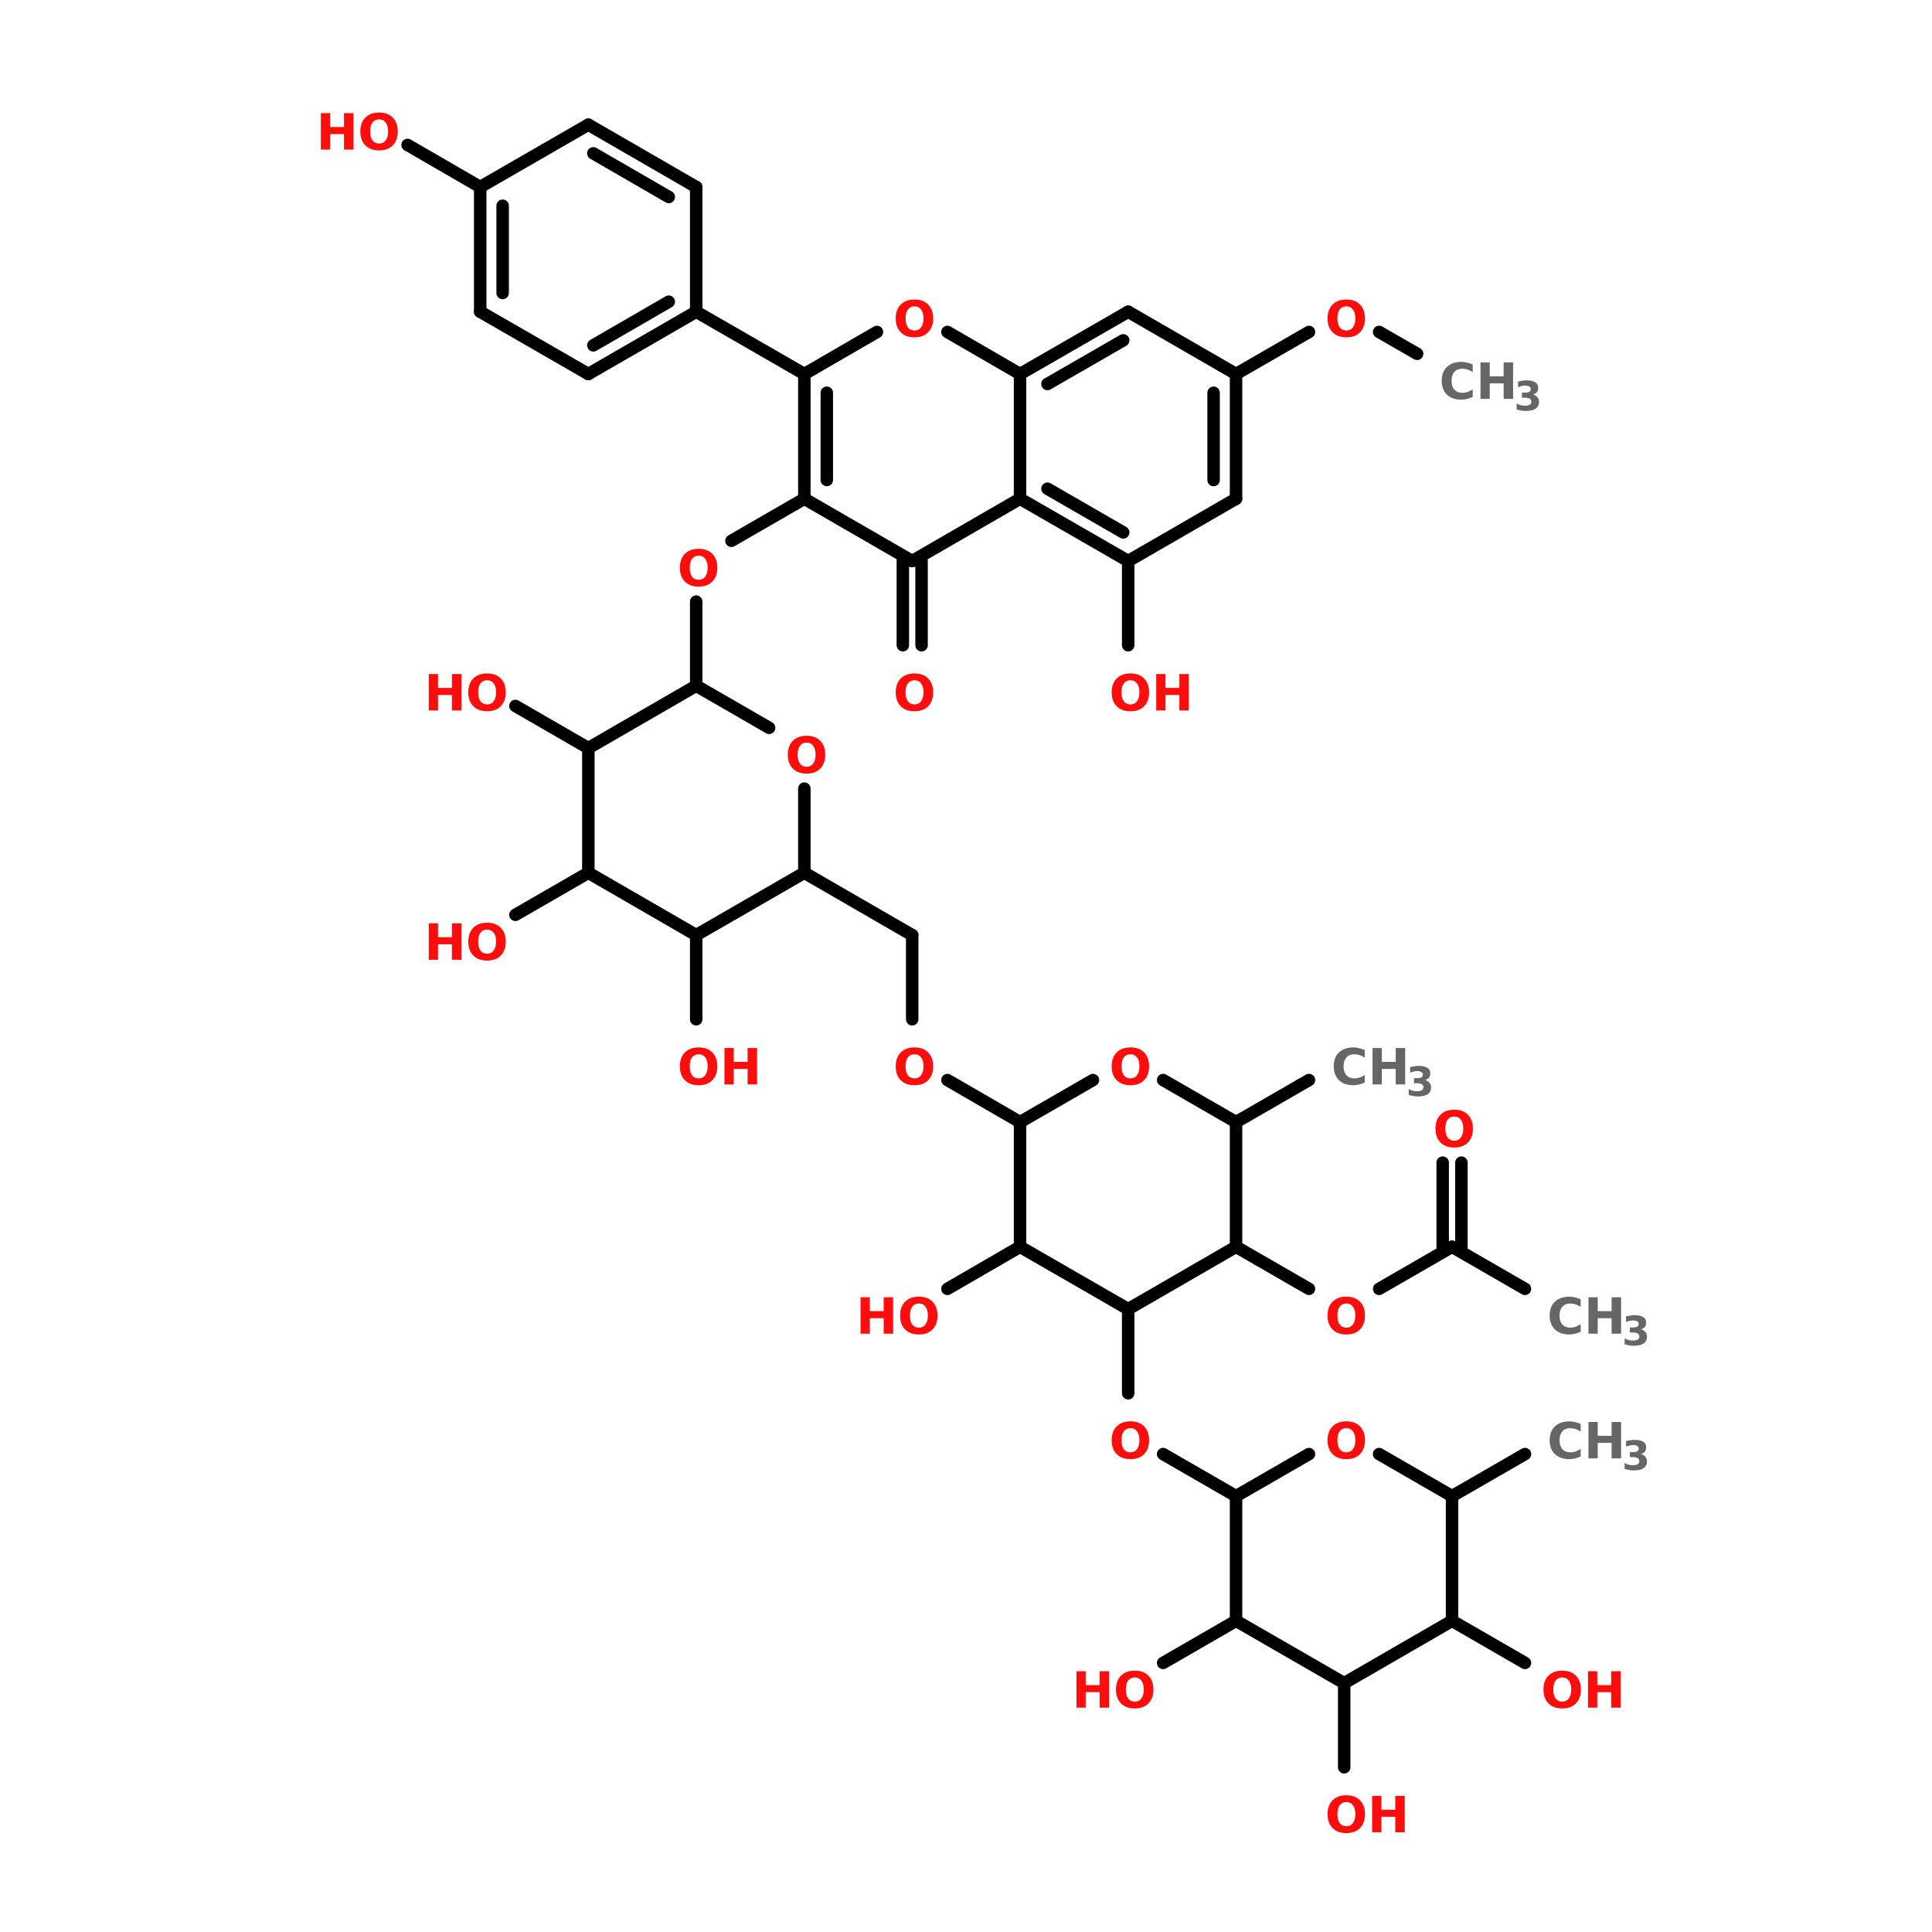 <?xml version="1.0" encoding="UTF-8"?>
<svg xmlns="http://www.w3.org/2000/svg" xmlns:xlink="http://www.w3.org/1999/xlink" width="150pt" height="150pt" viewBox="0 0 150 150" version="1.1">
<defs>
<g>
<symbol overflow="visible" id="glyph0-0">
<path style="stroke:none;" d="M 0.188 0.688 L 0.188 -2.734 L 2.125 -2.734 L 2.125 0.688 Z M 0.406 0.469 L 1.922 0.469 L 1.922 -2.516 L 0.406 -2.516 Z M 0.406 0.469 "/>
</symbol>
<symbol overflow="visible" id="glyph0-1">
<path style="stroke:none;" d="M 1.641 -2.344 C 1.422 -2.344 1.25 -2.258 1.125 -2.094 C 1.008 -1.938 0.953 -1.707 0.953 -1.406 C 0.953 -1.113 1.008 -0.883 1.125 -0.719 C 1.25 -0.551 1.422 -0.469 1.641 -0.469 C 1.867 -0.469 2.039 -0.551 2.156 -0.719 C 2.281 -0.883 2.344 -1.113 2.344 -1.406 C 2.344 -1.707 2.281 -1.938 2.156 -2.094 C 2.039 -2.258 1.867 -2.344 1.641 -2.344 Z M 1.641 -2.875 C 2.098 -2.875 2.453 -2.742 2.703 -2.484 C 2.961 -2.223 3.094 -1.863 3.094 -1.406 C 3.094 -0.945 2.961 -0.586 2.703 -0.328 C 2.453 -0.066 2.098 0.062 1.641 0.062 C 1.191 0.062 0.836 -0.066 0.578 -0.328 C 0.316 -0.586 0.188 -0.945 0.188 -1.406 C 0.188 -1.863 0.316 -2.223 0.578 -2.484 C 0.836 -2.742 1.191 -2.875 1.641 -2.875 Z M 1.641 -2.875 "/>
</symbol>
<symbol overflow="visible" id="glyph0-2">
<path style="stroke:none;" d="M 0.359 -2.828 L 1.078 -2.828 L 1.078 -1.75 L 2.156 -1.75 L 2.156 -2.828 L 2.891 -2.828 L 2.891 0 L 2.156 0 L 2.156 -1.203 L 1.078 -1.203 L 1.078 0 L 0.359 0 Z M 0.359 -2.828 "/>
</symbol>
<symbol overflow="visible" id="glyph0-3">
<path style="stroke:none;" d="M 2.594 -0.156 C 2.457 -0.082 2.316 -0.031 2.172 0 C 2.023 0.039 1.875 0.062 1.719 0.062 C 1.25 0.062 0.875 -0.066 0.594 -0.328 C 0.32 -0.598 0.188 -0.957 0.188 -1.406 C 0.188 -1.863 0.32 -2.223 0.594 -2.484 C 0.875 -2.742 1.25 -2.875 1.719 -2.875 C 1.875 -2.875 2.023 -2.852 2.172 -2.812 C 2.316 -2.781 2.457 -2.734 2.594 -2.672 L 2.594 -2.078 C 2.457 -2.172 2.32 -2.238 2.188 -2.281 C 2.062 -2.32 1.926 -2.344 1.781 -2.344 C 1.52 -2.344 1.316 -2.258 1.172 -2.094 C 1.023 -1.926 0.953 -1.695 0.953 -1.406 C 0.953 -1.113 1.023 -0.883 1.172 -0.719 C 1.316 -0.551 1.52 -0.469 1.781 -0.469 C 1.926 -0.469 2.062 -0.488 2.188 -0.531 C 2.32 -0.582 2.457 -0.648 2.594 -0.734 Z M 2.594 -0.156 "/>
</symbol>
<symbol overflow="visible" id="glyph1-0">
<path style="stroke:none;" d="M 0.156 0.562 L 0.156 -2.219 L 1.734 -2.219 L 1.734 0.562 Z M 0.328 0.375 L 1.547 0.375 L 1.547 -2.031 L 0.328 -2.031 Z M 0.328 0.375 "/>
</symbol>
<symbol overflow="visible" id="glyph1-1">
<path style="stroke:none;" d="M 1.469 -1.234 C 1.613 -1.191 1.727 -1.117 1.812 -1.016 C 1.895 -0.922 1.938 -0.801 1.938 -0.656 C 1.938 -0.426 1.848 -0.25 1.672 -0.125 C 1.492 -0.008 1.238 0.047 0.906 0.047 C 0.789 0.047 0.676 0.035 0.562 0.016 C 0.445 -0.004 0.328 -0.031 0.203 -0.062 L 0.203 -0.531 C 0.316 -0.469 0.426 -0.422 0.531 -0.391 C 0.645 -0.367 0.754 -0.359 0.859 -0.359 C 1.016 -0.359 1.133 -0.383 1.219 -0.438 C 1.301 -0.488 1.344 -0.566 1.344 -0.672 C 1.344 -0.773 1.301 -0.852 1.219 -0.906 C 1.133 -0.957 1.008 -0.984 0.844 -0.984 L 0.609 -0.984 L 0.609 -1.375 L 0.844 -1.375 C 1 -1.375 1.113 -1.395 1.188 -1.438 C 1.258 -1.488 1.297 -1.562 1.297 -1.656 C 1.297 -1.738 1.258 -1.801 1.188 -1.844 C 1.113 -1.895 1.016 -1.922 0.891 -1.922 C 0.797 -1.922 0.695 -1.91 0.594 -1.891 C 0.5 -1.867 0.406 -1.836 0.312 -1.797 L 0.312 -2.234 C 0.426 -2.266 0.539 -2.285 0.656 -2.297 C 0.77 -2.316 0.879 -2.328 0.984 -2.328 C 1.285 -2.328 1.508 -2.273 1.656 -2.172 C 1.801 -2.078 1.875 -1.938 1.875 -1.75 C 1.875 -1.613 1.836 -1.5 1.766 -1.406 C 1.703 -1.32 1.602 -1.266 1.469 -1.234 Z M 1.469 -1.234 "/>
</symbol>
</g>
</defs>
<g id="surface1">
<path style="fill-rule:nonzero;fill:rgb(0%,0%,0%);fill-opacity:1;stroke-width:4;stroke-linecap:round;stroke-linejoin:miter;stroke:rgb(0%,0%,0%);stroke-opacity:1;stroke-miterlimit:4;" d="M 409.793 466.502 L 386.398 479.999 " transform="matrix(0.242,0,0,0.242,19.228,0)"/>
<path style="fill-rule:nonzero;fill:rgb(0%,0%,0%);fill-opacity:1;stroke-width:4;stroke-linecap:round;stroke-linejoin:miter;stroke:rgb(0%,0%,0%);stroke-opacity:1;stroke-miterlimit:4;" d="M 317.1 479.999 L 293.705 466.502 " transform="matrix(0.242,0,0,0.242,19.228,0)"/>
<path style="fill:none;stroke-width:4;stroke-linecap:round;stroke-linejoin:miter;stroke:rgb(0%,0%,0%);stroke-opacity:1;stroke-miterlimit:4;" d="M 282.499 446.997 L 282.499 420.002 " transform="matrix(0.242,0,0,0.242,19.228,0)"/>
<path style="fill-rule:nonzero;fill:rgb(0%,0%,0%);fill-opacity:1;stroke-width:4;stroke-linecap:round;stroke-linejoin:miter;stroke:rgb(0%,0%,0%);stroke-opacity:1;stroke-miterlimit:4;" d="M 317.1 399.997 L 340.495 413.495 " transform="matrix(0.242,0,0,0.242,19.228,0)"/>
<path style="fill-rule:nonzero;fill:rgb(0%,0%,0%);fill-opacity:1;stroke-width:4;stroke-linecap:round;stroke-linejoin:miter;stroke:rgb(0%,0%,0%);stroke-opacity:1;stroke-miterlimit:4;" d="M 363.003 413.495 L 386.398 399.997 " transform="matrix(0.242,0,0,0.242,19.228,0)"/>
<path style="fill:none;stroke-width:4;stroke-linecap:round;stroke-linejoin:miter;stroke:rgb(0%,0%,0%);stroke-opacity:1;stroke-miterlimit:4;" d="M 383.395 399.997 L 383.395 373.001 " transform="matrix(0.242,0,0,0.242,19.228,0)"/>
<path style="fill:none;stroke-width:4;stroke-linecap:round;stroke-linejoin:miter;stroke:rgb(0%,0%,0%);stroke-opacity:1;stroke-miterlimit:4;" d="M 389.401 399.997 L 389.401 373.001 " transform="matrix(0.242,0,0,0.242,19.228,0)"/>
<path style="fill-rule:nonzero;fill:rgb(0%,0%,0%);fill-opacity:1;stroke-width:4;stroke-linecap:round;stroke-linejoin:miter;stroke:rgb(0%,0%,0%);stroke-opacity:1;stroke-miterlimit:4;" d="M 386.398 399.997 L 409.793 413.495 " transform="matrix(0.242,0,0,0.242,19.228,0)"/>
<path style="fill-rule:nonzero;fill:rgb(0%,0%,0%);fill-opacity:1;stroke-width:4;stroke-linecap:round;stroke-linejoin:miter;stroke:rgb(0%,0%,0%);stroke-opacity:1;stroke-miterlimit:4;" d="M 317.1 360.004 L 340.495 346.506 " transform="matrix(0.242,0,0,0.242,19.228,0)"/>
<path style="fill-rule:nonzero;fill:rgb(0%,0%,0%);fill-opacity:1;stroke-width:4;stroke-linecap:round;stroke-linejoin:miter;stroke:rgb(0%,0%,0%);stroke-opacity:1;stroke-miterlimit:4;" d="M 247.802 360.004 L 224.504 346.506 " transform="matrix(0.242,0,0,0.242,19.228,0)"/>
<path style="fill:none;stroke-width:4;stroke-linecap:round;stroke-linejoin:miter;stroke:rgb(0%,0%,0%);stroke-opacity:1;stroke-miterlimit:4;" d="M 213.202 327.002 L 213.202 300.006 " transform="matrix(0.242,0,0,0.242,19.228,0)"/>
<path style="fill-rule:nonzero;fill:rgb(0%,0%,0%);fill-opacity:1;stroke-width:4;stroke-linecap:round;stroke-linejoin:miter;stroke:rgb(0%,0%,0%);stroke-opacity:1;stroke-miterlimit:4;" d="M 213.202 300.006 L 178.601 280.001 " transform="matrix(0.242,0,0,0.242,19.228,0)"/>
<path style="fill:none;stroke-width:4;stroke-linecap:round;stroke-linejoin:miter;stroke:rgb(0%,0%,0%);stroke-opacity:1;stroke-miterlimit:4;" d="M 143.904 220.003 L 143.904 193.007 " transform="matrix(0.242,0,0,0.242,19.228,0)"/>
<path style="fill-rule:nonzero;fill:rgb(0%,0%,0%);fill-opacity:1;stroke-width:4;stroke-linecap:round;stroke-linejoin:miter;stroke:rgb(0%,0%,0%);stroke-opacity:1;stroke-miterlimit:4;" d="M 155.206 173.503 L 178.601 160.005 " transform="matrix(0.242,0,0,0.242,19.228,0)"/>
<path style="fill:none;stroke-width:4;stroke-linecap:round;stroke-linejoin:miter;stroke:rgb(0%,0%,0%);stroke-opacity:1;stroke-miterlimit:4;" d="M 216.205 179.994 L 216.205 207.006 " transform="matrix(0.242,0,0,0.242,19.228,0)"/>
<path style="fill:none;stroke-width:4;stroke-linecap:round;stroke-linejoin:miter;stroke:rgb(0%,0%,0%);stroke-opacity:1;stroke-miterlimit:4;" d="M 210.198 179.994 L 210.198 207.006 " transform="matrix(0.242,0,0,0.242,19.228,0)"/>
<path style="fill:none;stroke-width:4;stroke-linecap:round;stroke-linejoin:miter;stroke:rgb(0%,0%,0%);stroke-opacity:1;stroke-miterlimit:4;" d="M 282.499 179.994 L 282.499 207.006 " transform="matrix(0.242,0,0,0.242,19.228,0)"/>
<path style="fill-rule:nonzero;fill:rgb(0%,0%,0%);fill-opacity:1;stroke-width:4;stroke-linecap:round;stroke-linejoin:miter;stroke:rgb(0%,0%,0%);stroke-opacity:1;stroke-miterlimit:4;" d="M 317.1 119.996 L 340.495 106.498 " transform="matrix(0.242,0,0,0.242,19.228,0)"/>
<path style="fill-rule:nonzero;fill:rgb(0%,0%,0%);fill-opacity:1;stroke-width:4;stroke-linecap:round;stroke-linejoin:miter;stroke:rgb(0%,0%,0%);stroke-opacity:1;stroke-miterlimit:4;" d="M 363.003 106.498 L 375.193 113.505 " transform="matrix(0.242,0,0,0.242,19.228,0)"/>
<path style="fill-rule:nonzero;fill:rgb(0%,0%,0%);fill-opacity:1;stroke-width:4;stroke-linecap:round;stroke-linejoin:miter;stroke:rgb(0%,0%,0%);stroke-opacity:1;stroke-miterlimit:4;" d="M 178.601 119.996 L 143.904 100.007 " transform="matrix(0.242,0,0,0.242,19.228,0)"/>
<path style="fill-rule:nonzero;fill:rgb(0%,0%,0%);fill-opacity:1;stroke-width:4;stroke-linecap:round;stroke-linejoin:miter;stroke:rgb(0%,0%,0%);stroke-opacity:1;stroke-miterlimit:4;" d="M 74.606 59.998 L 51.307 46.5 " transform="matrix(0.242,0,0,0.242,19.228,0)"/>
<path style="fill-rule:nonzero;fill:rgb(0%,0%,0%);fill-opacity:1;stroke-width:4;stroke-linecap:round;stroke-linejoin:miter;stroke:rgb(0%,0%,0%);stroke-opacity:1;stroke-miterlimit:4;" d="M 109.303 240.008 L 85.908 226.494 " transform="matrix(0.242,0,0,0.242,19.228,0)"/>
<path style="fill-rule:nonzero;fill:rgb(0%,0%,0%);fill-opacity:1;stroke-width:4;stroke-linecap:round;stroke-linejoin:miter;stroke:rgb(0%,0%,0%);stroke-opacity:1;stroke-miterlimit:4;" d="M 109.303 280.001 L 85.908 293.499 " transform="matrix(0.242,0,0,0.242,19.228,0)"/>
<path style="fill:none;stroke-width:4;stroke-linecap:round;stroke-linejoin:miter;stroke:rgb(0%,0%,0%);stroke-opacity:1;stroke-miterlimit:4;" d="M 143.904 300.006 L 143.904 327.002 " transform="matrix(0.242,0,0,0.242,19.228,0)"/>
<path style="fill-rule:nonzero;fill:rgb(0%,0%,0%);fill-opacity:1;stroke-width:4;stroke-linecap:round;stroke-linejoin:miter;stroke:rgb(0%,0%,0%);stroke-opacity:1;stroke-miterlimit:4;" d="M 247.802 399.997 L 224.504 413.495 " transform="matrix(0.242,0,0,0.242,19.228,0)"/>
<path style="fill-rule:nonzero;fill:rgb(0%,0%,0%);fill-opacity:1;stroke-width:4;stroke-linecap:round;stroke-linejoin:miter;stroke:rgb(0%,0%,0%);stroke-opacity:1;stroke-miterlimit:4;" d="M 317.1 519.993 L 293.705 533.507 " transform="matrix(0.242,0,0,0.242,19.228,0)"/>
<path style="fill:none;stroke-width:4;stroke-linecap:round;stroke-linejoin:miter;stroke:rgb(0%,0%,0%);stroke-opacity:1;stroke-miterlimit:4;" d="M 351.797 539.997 L 351.797 566.993 " transform="matrix(0.242,0,0,0.242,19.228,0)"/>
<path style="fill-rule:nonzero;fill:rgb(0%,0%,0%);fill-opacity:1;stroke-width:4;stroke-linecap:round;stroke-linejoin:miter;stroke:rgb(0%,0%,0%);stroke-opacity:1;stroke-miterlimit:4;" d="M 386.398 519.993 L 409.793 533.507 " transform="matrix(0.242,0,0,0.242,19.228,0)"/>
<path style="fill:none;stroke-width:4;stroke-linecap:round;stroke-linejoin:miter;stroke:rgb(0%,0%,0%);stroke-opacity:1;stroke-miterlimit:4;" d="M 178.601 160.005 L 178.601 119.996 " transform="matrix(0.242,0,0,0.242,19.228,0)"/>
<path style="fill:none;stroke-width:4;stroke-linecap:round;stroke-linejoin:miter;stroke:rgb(0%,0%,0%);stroke-opacity:1;stroke-miterlimit:4;" d="M 185.802 153.999 L 185.802 126.002 " transform="matrix(0.242,0,0,0.242,19.228,0)"/>
<path style="fill-rule:nonzero;fill:rgb(0%,0%,0%);fill-opacity:1;stroke-width:4;stroke-linecap:round;stroke-linejoin:miter;stroke:rgb(0%,0%,0%);stroke-opacity:1;stroke-miterlimit:4;" d="M 178.601 119.996 L 201.899 106.498 " transform="matrix(0.242,0,0,0.242,19.228,0)"/>
<path style="fill-rule:nonzero;fill:rgb(0%,0%,0%);fill-opacity:1;stroke-width:4;stroke-linecap:round;stroke-linejoin:miter;stroke:rgb(0%,0%,0%);stroke-opacity:1;stroke-miterlimit:4;" d="M 224.504 106.498 L 247.802 119.996 " transform="matrix(0.242,0,0,0.242,19.228,0)"/>
<path style="fill:none;stroke-width:4;stroke-linecap:round;stroke-linejoin:miter;stroke:rgb(0%,0%,0%);stroke-opacity:1;stroke-miterlimit:4;" d="M 247.802 119.996 L 247.802 160.005 " transform="matrix(0.242,0,0,0.242,19.228,0)"/>
<path style="fill-rule:nonzero;fill:rgb(0%,0%,0%);fill-opacity:1;stroke-width:4;stroke-linecap:round;stroke-linejoin:miter;stroke:rgb(0%,0%,0%);stroke-opacity:1;stroke-miterlimit:4;" d="M 247.802 160.005 L 213.202 179.994 " transform="matrix(0.242,0,0,0.242,19.228,0)"/>
<path style="fill-rule:nonzero;fill:rgb(0%,0%,0%);fill-opacity:1;stroke-width:4;stroke-linecap:round;stroke-linejoin:miter;stroke:rgb(0%,0%,0%);stroke-opacity:1;stroke-miterlimit:4;" d="M 213.202 179.994 L 178.601 160.005 " transform="matrix(0.242,0,0,0.242,19.228,0)"/>
<path style="fill-rule:nonzero;fill:rgb(0%,0%,0%);fill-opacity:1;stroke-width:4;stroke-linecap:round;stroke-linejoin:miter;stroke:rgb(0%,0%,0%);stroke-opacity:1;stroke-miterlimit:4;" d="M 282.499 100.007 L 247.802 119.996 " transform="matrix(0.242,0,0,0.242,19.228,0)"/>
<path style="fill-rule:nonzero;fill:rgb(0%,0%,0%);fill-opacity:1;stroke-width:4;stroke-linecap:round;stroke-linejoin:miter;stroke:rgb(0%,0%,0%);stroke-opacity:1;stroke-miterlimit:4;" d="M 280.901 109.194 L 256.602 123.193 " transform="matrix(0.242,0,0,0.242,19.228,0)"/>
<path style="fill-rule:nonzero;fill:rgb(0%,0%,0%);fill-opacity:1;stroke-width:4;stroke-linecap:round;stroke-linejoin:miter;stroke:rgb(0%,0%,0%);stroke-opacity:1;stroke-miterlimit:4;" d="M 247.802 160.005 L 282.499 179.994 " transform="matrix(0.242,0,0,0.242,19.228,0)"/>
<path style="fill-rule:nonzero;fill:rgb(0%,0%,0%);fill-opacity:1;stroke-width:4;stroke-linecap:round;stroke-linejoin:miter;stroke:rgb(0%,0%,0%);stroke-opacity:1;stroke-miterlimit:4;" d="M 256.602 156.792 L 280.901 170.807 " transform="matrix(0.242,0,0,0.242,19.228,0)"/>
<path style="fill-rule:nonzero;fill:rgb(0%,0%,0%);fill-opacity:1;stroke-width:4;stroke-linecap:round;stroke-linejoin:miter;stroke:rgb(0%,0%,0%);stroke-opacity:1;stroke-miterlimit:4;" d="M 282.499 179.994 L 317.1 160.005 " transform="matrix(0.242,0,0,0.242,19.228,0)"/>
<path style="fill:none;stroke-width:4;stroke-linecap:round;stroke-linejoin:miter;stroke:rgb(0%,0%,0%);stroke-opacity:1;stroke-miterlimit:4;" d="M 317.1 160.005 L 317.1 119.996 " transform="matrix(0.242,0,0,0.242,19.228,0)"/>
<path style="fill:none;stroke-width:4;stroke-linecap:round;stroke-linejoin:miter;stroke:rgb(0%,0%,0%);stroke-opacity:1;stroke-miterlimit:4;" d="M 309.899 153.999 L 309.899 126.002 " transform="matrix(0.242,0,0,0.242,19.228,0)"/>
<path style="fill-rule:nonzero;fill:rgb(0%,0%,0%);fill-opacity:1;stroke-width:4;stroke-linecap:round;stroke-linejoin:miter;stroke:rgb(0%,0%,0%);stroke-opacity:1;stroke-miterlimit:4;" d="M 317.1 119.996 L 282.499 100.007 " transform="matrix(0.242,0,0,0.242,19.228,0)"/>
<path style="fill-rule:nonzero;fill:rgb(0%,0%,0%);fill-opacity:1;stroke-width:4;stroke-linecap:round;stroke-linejoin:miter;stroke:rgb(0%,0%,0%);stroke-opacity:1;stroke-miterlimit:4;" d="M 109.303 119.996 L 143.904 100.007 " transform="matrix(0.242,0,0,0.242,19.228,0)"/>
<path style="fill-rule:nonzero;fill:rgb(0%,0%,0%);fill-opacity:1;stroke-width:4;stroke-linecap:round;stroke-linejoin:miter;stroke:rgb(0%,0%,0%);stroke-opacity:1;stroke-miterlimit:4;" d="M 110.902 110.793 L 135.104 96.794 " transform="matrix(0.242,0,0,0.242,19.228,0)"/>
<path style="fill:none;stroke-width:4;stroke-linecap:round;stroke-linejoin:miter;stroke:rgb(0%,0%,0%);stroke-opacity:1;stroke-miterlimit:4;" d="M 143.904 100.007 L 143.904 59.998 " transform="matrix(0.242,0,0,0.242,19.228,0)"/>
<path style="fill-rule:nonzero;fill:rgb(0%,0%,0%);fill-opacity:1;stroke-width:4;stroke-linecap:round;stroke-linejoin:miter;stroke:rgb(0%,0%,0%);stroke-opacity:1;stroke-miterlimit:4;" d="M 143.904 59.998 L 109.303 39.993 " transform="matrix(0.242,0,0,0.242,19.228,0)"/>
<path style="fill-rule:nonzero;fill:rgb(0%,0%,0%);fill-opacity:1;stroke-width:4;stroke-linecap:round;stroke-linejoin:miter;stroke:rgb(0%,0%,0%);stroke-opacity:1;stroke-miterlimit:4;" d="M 135.104 63.195 L 110.902 49.196 " transform="matrix(0.242,0,0,0.242,19.228,0)"/>
<path style="fill-rule:nonzero;fill:rgb(0%,0%,0%);fill-opacity:1;stroke-width:4;stroke-linecap:round;stroke-linejoin:miter;stroke:rgb(0%,0%,0%);stroke-opacity:1;stroke-miterlimit:4;" d="M 109.303 39.993 L 74.606 59.998 " transform="matrix(0.242,0,0,0.242,19.228,0)"/>
<path style="fill:none;stroke-width:4;stroke-linecap:round;stroke-linejoin:miter;stroke:rgb(0%,0%,0%);stroke-opacity:1;stroke-miterlimit:4;" d="M 74.606 59.998 L 74.606 100.007 " transform="matrix(0.242,0,0,0.242,19.228,0)"/>
<path style="fill:none;stroke-width:4;stroke-linecap:round;stroke-linejoin:miter;stroke:rgb(0%,0%,0%);stroke-opacity:1;stroke-miterlimit:4;" d="M 81.807 66.004 L 81.807 94.001 " transform="matrix(0.242,0,0,0.242,19.228,0)"/>
<path style="fill-rule:nonzero;fill:rgb(0%,0%,0%);fill-opacity:1;stroke-width:4;stroke-linecap:round;stroke-linejoin:miter;stroke:rgb(0%,0%,0%);stroke-opacity:1;stroke-miterlimit:4;" d="M 74.606 100.007 L 109.303 119.996 " transform="matrix(0.242,0,0,0.242,19.228,0)"/>
<path style="fill:none;stroke-width:4;stroke-linecap:round;stroke-linejoin:miter;stroke:rgb(0%,0%,0%);stroke-opacity:1;stroke-miterlimit:4;" d="M 386.398 519.993 L 386.398 479.999 " transform="matrix(0.242,0,0,0.242,19.228,0)"/>
<path style="fill-rule:nonzero;fill:rgb(0%,0%,0%);fill-opacity:1;stroke-width:4;stroke-linecap:round;stroke-linejoin:miter;stroke:rgb(0%,0%,0%);stroke-opacity:1;stroke-miterlimit:4;" d="M 386.398 479.999 L 363.003 466.502 " transform="matrix(0.242,0,0,0.242,19.228,0)"/>
<path style="fill-rule:nonzero;fill:rgb(0%,0%,0%);fill-opacity:1;stroke-width:4;stroke-linecap:round;stroke-linejoin:miter;stroke:rgb(0%,0%,0%);stroke-opacity:1;stroke-miterlimit:4;" d="M 340.495 466.502 L 317.1 479.999 " transform="matrix(0.242,0,0,0.242,19.228,0)"/>
<path style="fill:none;stroke-width:4;stroke-linecap:round;stroke-linejoin:miter;stroke:rgb(0%,0%,0%);stroke-opacity:1;stroke-miterlimit:4;" d="M 317.1 479.999 L 317.1 519.993 " transform="matrix(0.242,0,0,0.242,19.228,0)"/>
<path style="fill-rule:nonzero;fill:rgb(0%,0%,0%);fill-opacity:1;stroke-width:4;stroke-linecap:round;stroke-linejoin:miter;stroke:rgb(0%,0%,0%);stroke-opacity:1;stroke-miterlimit:4;" d="M 317.1 519.993 L 351.797 539.997 " transform="matrix(0.242,0,0,0.242,19.228,0)"/>
<path style="fill-rule:nonzero;fill:rgb(0%,0%,0%);fill-opacity:1;stroke-width:4;stroke-linecap:round;stroke-linejoin:miter;stroke:rgb(0%,0%,0%);stroke-opacity:1;stroke-miterlimit:4;" d="M 351.797 539.997 L 386.398 519.993 " transform="matrix(0.242,0,0,0.242,19.228,0)"/>
<path style="fill-rule:nonzero;fill:rgb(0%,0%,0%);fill-opacity:1;stroke-width:4;stroke-linecap:round;stroke-linejoin:miter;stroke:rgb(0%,0%,0%);stroke-opacity:1;stroke-miterlimit:4;" d="M 247.802 399.997 L 282.499 420.002 " transform="matrix(0.242,0,0,0.242,19.228,0)"/>
<path style="fill-rule:nonzero;fill:rgb(0%,0%,0%);fill-opacity:1;stroke-width:4;stroke-linecap:round;stroke-linejoin:miter;stroke:rgb(0%,0%,0%);stroke-opacity:1;stroke-miterlimit:4;" d="M 282.499 420.002 L 317.1 399.997 " transform="matrix(0.242,0,0,0.242,19.228,0)"/>
<path style="fill:none;stroke-width:4;stroke-linecap:round;stroke-linejoin:miter;stroke:rgb(0%,0%,0%);stroke-opacity:1;stroke-miterlimit:4;" d="M 317.1 399.997 L 317.1 360.004 " transform="matrix(0.242,0,0,0.242,19.228,0)"/>
<path style="fill-rule:nonzero;fill:rgb(0%,0%,0%);fill-opacity:1;stroke-width:4;stroke-linecap:round;stroke-linejoin:miter;stroke:rgb(0%,0%,0%);stroke-opacity:1;stroke-miterlimit:4;" d="M 317.1 360.004 L 293.705 346.506 " transform="matrix(0.242,0,0,0.242,19.228,0)"/>
<path style="fill-rule:nonzero;fill:rgb(0%,0%,0%);fill-opacity:1;stroke-width:4;stroke-linecap:round;stroke-linejoin:miter;stroke:rgb(0%,0%,0%);stroke-opacity:1;stroke-miterlimit:4;" d="M 271.197 346.506 L 247.802 360.004 " transform="matrix(0.242,0,0,0.242,19.228,0)"/>
<path style="fill:none;stroke-width:4;stroke-linecap:round;stroke-linejoin:miter;stroke:rgb(0%,0%,0%);stroke-opacity:1;stroke-miterlimit:4;" d="M 247.802 360.004 L 247.802 399.997 " transform="matrix(0.242,0,0,0.242,19.228,0)"/>
<path style="fill-rule:nonzero;fill:rgb(0%,0%,0%);fill-opacity:1;stroke-width:4;stroke-linecap:round;stroke-linejoin:miter;stroke:rgb(0%,0%,0%);stroke-opacity:1;stroke-miterlimit:4;" d="M 143.904 300.006 L 178.601 280.001 " transform="matrix(0.242,0,0,0.242,19.228,0)"/>
<path style="fill:none;stroke-width:4;stroke-linecap:round;stroke-linejoin:miter;stroke:rgb(0%,0%,0%);stroke-opacity:1;stroke-miterlimit:4;" d="M 178.601 280.001 L 178.601 253.005 " transform="matrix(0.242,0,0,0.242,19.228,0)"/>
<path style="fill-rule:nonzero;fill:rgb(0%,0%,0%);fill-opacity:1;stroke-width:4;stroke-linecap:round;stroke-linejoin:miter;stroke:rgb(0%,0%,0%);stroke-opacity:1;stroke-miterlimit:4;" d="M 167.299 233.501 L 143.904 220.003 " transform="matrix(0.242,0,0,0.242,19.228,0)"/>
<path style="fill-rule:nonzero;fill:rgb(0%,0%,0%);fill-opacity:1;stroke-width:4;stroke-linecap:round;stroke-linejoin:miter;stroke:rgb(0%,0%,0%);stroke-opacity:1;stroke-miterlimit:4;" d="M 143.904 220.003 L 109.303 240.008 " transform="matrix(0.242,0,0,0.242,19.228,0)"/>
<path style="fill:none;stroke-width:4;stroke-linecap:round;stroke-linejoin:miter;stroke:rgb(0%,0%,0%);stroke-opacity:1;stroke-miterlimit:4;" d="M 109.303 240.008 L 109.303 280.001 " transform="matrix(0.242,0,0,0.242,19.228,0)"/>
<path style="fill-rule:nonzero;fill:rgb(0%,0%,0%);fill-opacity:1;stroke-width:4;stroke-linecap:round;stroke-linejoin:miter;stroke:rgb(0%,0%,0%);stroke-opacity:1;stroke-miterlimit:4;" d="M 109.303 280.001 L 143.904 300.006 " transform="matrix(0.242,0,0,0.242,19.228,0)"/>
<g style="fill:rgb(100%,4.706%,4.706%);fill-opacity:1;">
  <use xlink:href="#glyph0-1" x="69.355" y="26.129"/>
</g>
<g style="fill:rgb(100%,4.706%,4.706%);fill-opacity:1;">
  <use xlink:href="#glyph0-1" x="69.355" y="55.16"/>
</g>
<g style="fill:rgb(100%,4.706%,4.706%);fill-opacity:1;">
  <use xlink:href="#glyph0-1" x="86.121" y="55.16"/>
</g>
<g style="fill:rgb(100%,4.706%,4.706%);fill-opacity:1;">
  <use xlink:href="#glyph0-2" x="89.41" y="55.16"/>
</g>
<g style="fill:rgb(100%,4.706%,4.706%);fill-opacity:1;">
  <use xlink:href="#glyph0-1" x="102.883" y="26.129"/>
</g>
<g style="fill:rgb(40%,40%,40%);fill-opacity:1;">
  <use xlink:href="#glyph0-3" x="111.746" y="30.969"/>
</g>
<g style="fill:rgb(40%,40%,40%);fill-opacity:1;">
  <use xlink:href="#glyph0-2" x="114.586" y="30.969"/>
</g>
<g style="fill:rgb(40%,40%,40%);fill-opacity:1;">
  <use xlink:href="#glyph1-1" x="117.551" y="31.859"/>
</g>
<g style="fill:rgb(100%,4.706%,4.706%);fill-opacity:1;">
  <use xlink:href="#glyph0-2" x="24.551" y="11.613"/>
</g>
<g style="fill:rgb(100%,4.706%,4.706%);fill-opacity:1;">
  <use xlink:href="#glyph0-1" x="27.789" y="11.613"/>
</g>
<g style="fill:rgb(100%,4.706%,4.706%);fill-opacity:1;">
  <use xlink:href="#glyph0-2" x="32.93" y="55.16"/>
</g>
<g style="fill:rgb(100%,4.706%,4.706%);fill-opacity:1;">
  <use xlink:href="#glyph0-1" x="36.172" y="55.16"/>
</g>
<g style="fill:rgb(100%,4.706%,4.706%);fill-opacity:1;">
  <use xlink:href="#glyph0-2" x="32.93" y="74.516"/>
</g>
<g style="fill:rgb(100%,4.706%,4.706%);fill-opacity:1;">
  <use xlink:href="#glyph0-1" x="36.172" y="74.516"/>
</g>
<g style="fill:rgb(100%,4.706%,4.706%);fill-opacity:1;">
  <use xlink:href="#glyph0-1" x="52.598" y="84.195"/>
</g>
<g style="fill:rgb(100%,4.706%,4.706%);fill-opacity:1;">
  <use xlink:href="#glyph0-2" x="55.887" y="84.195"/>
</g>
<g style="fill:rgb(100%,4.706%,4.706%);fill-opacity:1;">
  <use xlink:href="#glyph0-2" x="66.453" y="103.547"/>
</g>
<g style="fill:rgb(100%,4.706%,4.706%);fill-opacity:1;">
  <use xlink:href="#glyph0-1" x="69.695" y="103.547"/>
</g>
<g style="fill:rgb(100%,4.706%,4.706%);fill-opacity:1;">
  <use xlink:href="#glyph0-2" x="83.215" y="132.582"/>
</g>
<g style="fill:rgb(100%,4.706%,4.706%);fill-opacity:1;">
  <use xlink:href="#glyph0-1" x="86.457" y="132.582"/>
</g>
<g style="fill:rgb(100%,4.706%,4.706%);fill-opacity:1;">
  <use xlink:href="#glyph0-1" x="102.883" y="142.258"/>
</g>
<g style="fill:rgb(100%,4.706%,4.706%);fill-opacity:1;">
  <use xlink:href="#glyph0-2" x="106.172" y="142.258"/>
</g>
<g style="fill:rgb(100%,4.706%,4.706%);fill-opacity:1;">
  <use xlink:href="#glyph0-1" x="119.645" y="132.582"/>
</g>
<g style="fill:rgb(100%,4.706%,4.706%);fill-opacity:1;">
  <use xlink:href="#glyph0-2" x="122.934" y="132.582"/>
</g>
<g style="fill:rgb(100%,4.706%,4.706%);fill-opacity:1;">
  <use xlink:href="#glyph0-1" x="102.883" y="103.547"/>
</g>
<g style="fill:rgb(100%,4.706%,4.706%);fill-opacity:1;">
  <use xlink:href="#glyph0-1" x="102.883" y="113.227"/>
</g>
<g style="fill:rgb(100%,4.706%,4.706%);fill-opacity:1;">
  <use xlink:href="#glyph0-1" x="86.121" y="113.227"/>
</g>
<g style="fill:rgb(100%,4.706%,4.706%);fill-opacity:1;">
  <use xlink:href="#glyph0-1" x="86.121" y="84.195"/>
</g>
<g style="fill:rgb(40%,40%,40%);fill-opacity:1;">
  <use xlink:href="#glyph0-3" x="120.129" y="113.227"/>
</g>
<g style="fill:rgb(40%,40%,40%);fill-opacity:1;">
  <use xlink:href="#glyph0-2" x="122.969" y="113.227"/>
</g>
<g style="fill:rgb(40%,40%,40%);fill-opacity:1;">
  <use xlink:href="#glyph1-1" x="125.934" y="114.117"/>
</g>
<g style="fill:rgb(100%,4.706%,4.706%);fill-opacity:1;">
  <use xlink:href="#glyph0-1" x="111.262" y="89.031"/>
</g>
<g style="fill:rgb(40%,40%,40%);fill-opacity:1;">
  <use xlink:href="#glyph0-3" x="120.129" y="103.547"/>
</g>
<g style="fill:rgb(40%,40%,40%);fill-opacity:1;">
  <use xlink:href="#glyph0-2" x="122.969" y="103.547"/>
</g>
<g style="fill:rgb(40%,40%,40%);fill-opacity:1;">
  <use xlink:href="#glyph1-1" x="125.934" y="104.438"/>
</g>
<g style="fill:rgb(40%,40%,40%);fill-opacity:1;">
  <use xlink:href="#glyph0-3" x="103.363" y="84.195"/>
</g>
<g style="fill:rgb(40%,40%,40%);fill-opacity:1;">
  <use xlink:href="#glyph0-2" x="106.207" y="84.195"/>
</g>
<g style="fill:rgb(40%,40%,40%);fill-opacity:1;">
  <use xlink:href="#glyph1-1" x="109.172" y="85.082"/>
</g>
<g style="fill:rgb(100%,4.706%,4.706%);fill-opacity:1;">
  <use xlink:href="#glyph0-1" x="69.355" y="84.195"/>
</g>
<g style="fill:rgb(100%,4.706%,4.706%);fill-opacity:1;">
  <use xlink:href="#glyph0-1" x="60.977" y="60"/>
</g>
<g style="fill:rgb(100%,4.706%,4.706%);fill-opacity:1;">
  <use xlink:href="#glyph0-1" x="52.598" y="45.484"/>
</g>
</g>
</svg>
